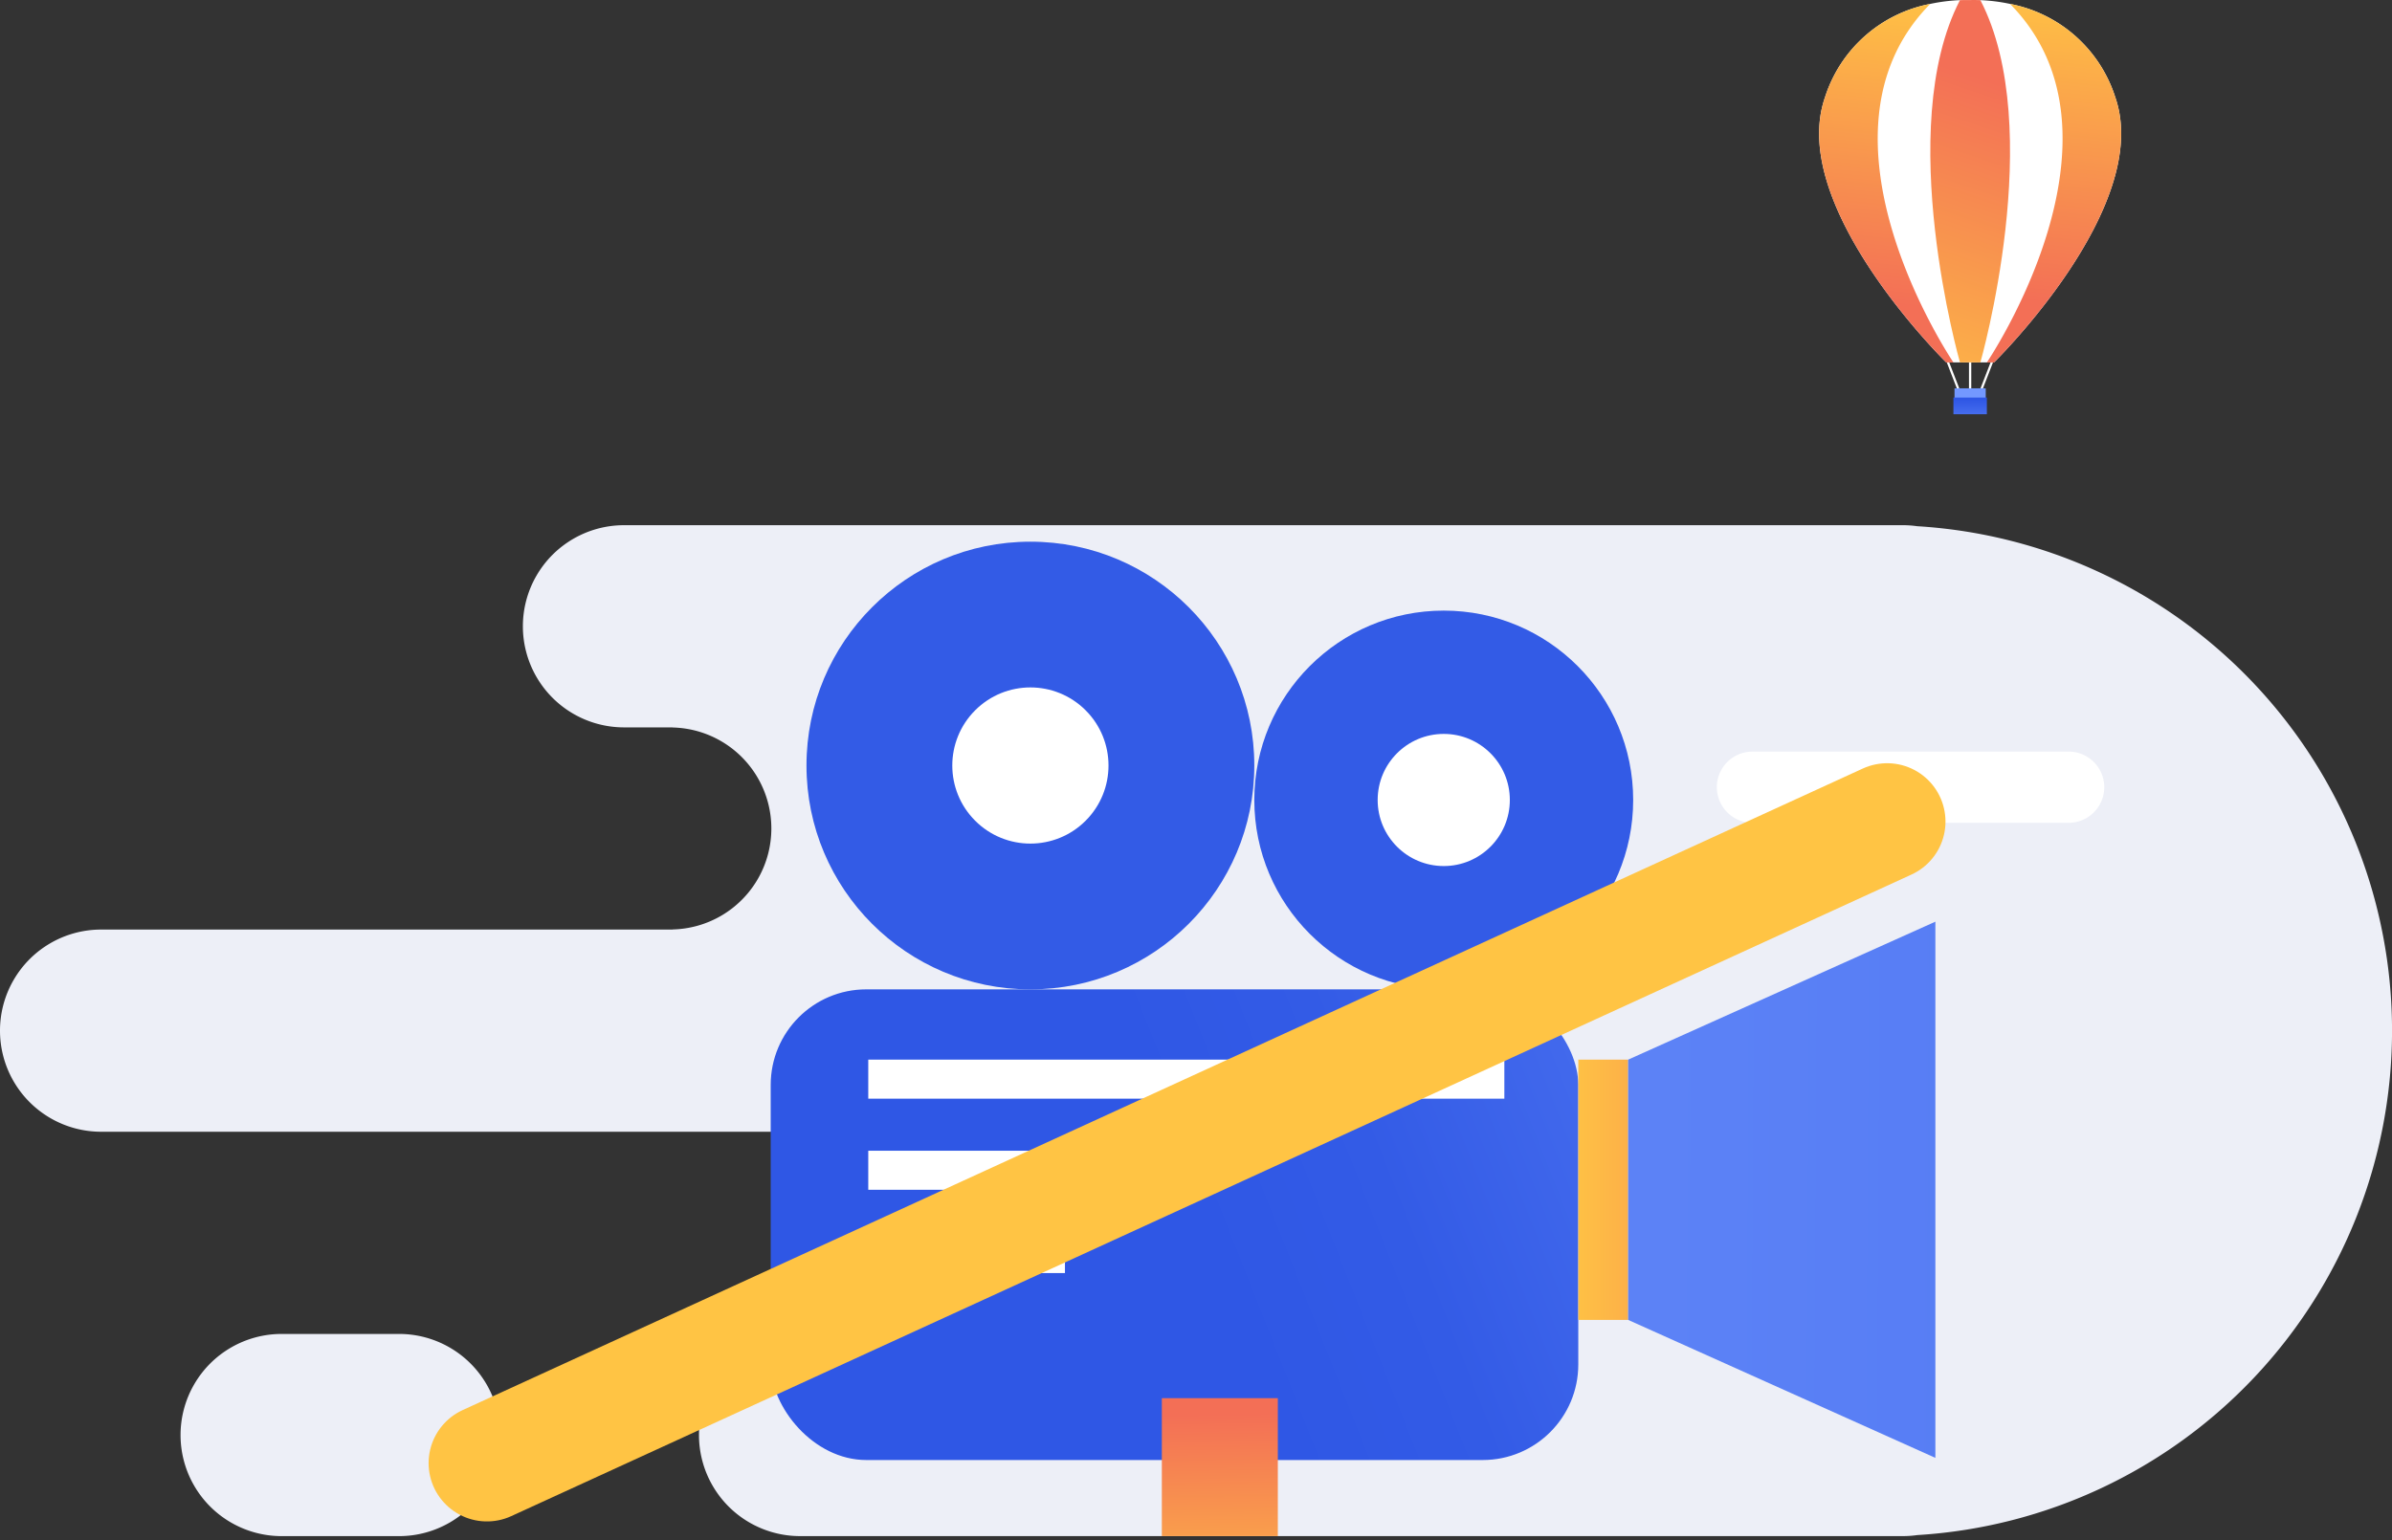 <svg xmlns="http://www.w3.org/2000/svg" xmlns:xlink="http://www.w3.org/1999/xlink" width="164" height="105.646" viewBox="0 0 164 105.646">
  <rect x="0" y="0" width="164" height="105.646" fill="#333333" stroke="none"/>
  <defs>
    <linearGradient id="linear-gradient" x1="0.534" y1="-0.057" x2="0.483" y2="1.04" gradientUnits="objectBoundingBox">
      <stop offset="0" stop-color="#ffc444"/>
      <stop offset="0.81" stop-color="#f36f56"/>
    </linearGradient>
    <linearGradient id="linear-gradient-2" x1="0.378" y1="1.27" x2="0.565" y2="-0.04" xlink:href="#linear-gradient"/>
    <linearGradient id="linear-gradient-3" x1="0.534" y1="-0.048" x2="0.483" y2="1.048" xlink:href="#linear-gradient"/>
    <linearGradient id="linear-gradient-4" x1="0.521" y1="2.038" x2="0.503" y2="0.708" gradientUnits="objectBoundingBox">
      <stop offset="0" stop-color="#2f57e5"/>
      <stop offset="0.996" stop-color="#7398ff"/>
    </linearGradient>
    <linearGradient id="linear-gradient-5" x1="0.497" y1="0.135" x2="0.52" y2="2.743" xlink:href="#linear-gradient-4"/>
    <linearGradient id="linear-gradient-6" x1="0.528" y1="0.493" x2="1.576" y2="0.25" gradientUnits="objectBoundingBox">
      <stop offset="0.004" stop-color="#2f57e5"/>
      <stop offset="0.229" stop-color="#335be6"/>
      <stop offset="0.484" stop-color="#4168ec"/>
      <stop offset="0.753" stop-color="#577ef4"/>
      <stop offset="0.996" stop-color="#7398ff"/>
    </linearGradient>
    <linearGradient id="linear-gradient-7" x1="-0.241" y1="0.504" x2="6.48" y2="0.467" xlink:href="#linear-gradient"/>
    <linearGradient id="linear-gradient-8" x1="8.865" y1="1.796" x2="-4.403" y2="1.667" gradientUnits="objectBoundingBox">
      <stop offset="0" stop-color="#2f57e5"/>
      <stop offset="1" stop-color="#7398ff"/>
    </linearGradient>
    <linearGradient id="linear-gradient-9" x1="0.5" y1="1.722" x2="0.449" y2="-2.236" gradientUnits="objectBoundingBox">
      <stop offset="0" stop-color="#ffc444"/>
      <stop offset="0.405" stop-color="#f36f56"/>
      <stop offset="1" stop-color="#f36f56"/>
    </linearGradient>
  </defs>
  <g id="no-live-vector" transform="translate(-3580.114 2240.843)">
    <g id="Group_6286" data-name="Group 6286" transform="translate(3580.114 -2204.824)">
      <g id="Group_5933" data-name="Group 5933" transform="translate(0)">
        <path id="Fill_3" data-name="Fill 3" d="M6.933,0a6.933,6.933,0,1,0,0,13.866h8.05A6.933,6.933,0,0,0,14.983,0Z" transform="translate(12.379 55.465)" fill="#edeff7"/>
        <path id="Fill_5" data-name="Fill 5" d="M131.456.071A6.985,6.985,0,0,0,130.518,0H42.783a6.933,6.933,0,0,0,0,13.866h3.342v.008a6.927,6.927,0,0,1,0,13.85v.008H6.933a6.933,6.933,0,0,0,0,13.866H56.392v.008a6.927,6.927,0,0,1,0,13.85v.008H54.857a6.933,6.933,0,1,0,0,13.866h75.662a6.986,6.986,0,0,0,.938-.071,34.659,34.659,0,0,0,0-69.189Z" transform="translate(0)" fill="#edeff7"/>
        <path id="Fill_28" data-name="Fill 28" d="M24.119,4.884H2.442A2.442,2.442,0,0,1,2.442,0H24.119a2.442,2.442,0,1,1,0,4.884" transform="translate(117.711 15.527)" fill="#fff"/>
      </g>
    </g>
    <g id="Group_11994" data-name="Group 11994" transform="translate(3704.836 -2240.843)">
      <g id="Group_11989" data-name="Group 11989" transform="translate(8.657 24.547)">
        <rect id="Rectangle_2573" data-name="Rectangle 2573" width="0.156" height="2.884" transform="translate(0 0.056) rotate(-21.125)" fill="#fff"/>
      </g>
      <g id="Group_11990" data-name="Group 11990" transform="translate(10.833 24.547)">
        <rect id="Rectangle_2574" data-name="Rectangle 2574" width="2.884" height="0.156" transform="translate(0 2.69) rotate(-68.875)" fill="#fff"/>
      </g>
      <g id="Group_11991" data-name="Group 11991" transform="translate(10.276 24.856)">
        <rect id="Rectangle_2575" data-name="Rectangle 2575" width="0.156" height="2.409" fill="#fff"/>
      </g>
      <g id="Group_11992" data-name="Group 11992" transform="translate(0 0)">
        <path id="Path_18412" data-name="Path 18412" d="M1397.744,1810.548v24.828h-2.079s-10.916-10.689-8.317-18.175a9.432,9.432,0,0,1,7.219-6.412h0a12,12,0,0,1,2.033-.258A8.567,8.567,0,0,1,1397.744,1810.548Z" transform="translate(-1386.948 -1810.521)" fill="#fff"/>
        <path id="Path_18413" data-name="Path 18413" d="M1396.156,1836.475h-.491s-10.916-10.689-8.317-18.175a9.432,9.432,0,0,1,7.219-6.412C1385.623,1820.939,1396.156,1836.475,1396.156,1836.475Z" transform="translate(-1386.948 -1811.619)" fill="url(#linear-gradient)"/>
      </g>
      <g id="Group_11993" data-name="Group 11993" transform="translate(7.62)">
        <path id="Path_18414" data-name="Path 18414" d="M1437.355,1810.548v24.828h2.079s10.916-10.689,8.317-18.175a9.432,9.432,0,0,0-7.219-6.412h0a12,12,0,0,0-2.033-.258A8.567,8.567,0,0,0,1437.355,1810.548Z" transform="translate(-1435.062 -1810.521)" fill="#fff"/>
        <path id="Path_18415" data-name="Path 18415" d="M1429.132,1810.53c-.28-.011-.516-.011-.7-.006s-.422-.005-.7.006c-4.574,8.818,0,24.846,0,24.846h1.4S1433.706,1819.349,1429.132,1810.53Z" transform="translate(-1425.695 -1810.521)" fill="url(#linear-gradient-2)"/>
        <path id="Path_18416" data-name="Path 18416" d="M1445.431,1836.475h.491s10.916-10.689,8.317-18.175a9.431,9.431,0,0,0-7.219-6.412C1455.965,1820.939,1445.431,1836.475,1445.431,1836.475Z" transform="translate(-1441.55 -1811.619)" fill="url(#linear-gradient-3)"/>
      </g>
      <rect id="Rectangle_2576" data-name="Rectangle 2576" width="2.142" height="1.358" transform="translate(9.283 26.632)" fill="url(#linear-gradient-4)"/>
      <rect id="Rectangle_2577" data-name="Rectangle 2577" width="2.293" height="1.144" transform="translate(9.208 27.265)" fill="url(#linear-gradient-5)"/>
    </g>
    <g id="Group_12388" data-name="Group 12388" transform="translate(3437.702 -2231)">
      <g id="Group_12377" data-name="Group 12377" transform="translate(228.41 32.033)">
        <circle id="Ellipse_447" data-name="Ellipse 447" cx="12.988" cy="12.988" r="12.988" fill="#335be6"/>
      </g>
      <g id="Group_12378" data-name="Group 12378" transform="translate(236.867 40.49)">
        <circle id="Ellipse_448" data-name="Ellipse 448" cx="4.531" cy="4.531" r="4.531" fill="#fff"/>
      </g>
      <g id="Group_12379" data-name="Group 12379" transform="translate(195.253 58.009)">
        <rect id="Rectangle_2648" data-name="Rectangle 2648" width="55.369" height="32.279" rx="6.552" fill="url(#linear-gradient-6)"/>
      </g>
      <g id="Group_12380" data-name="Group 12380" transform="translate(250.623 62.828)">
        <rect id="Rectangle_2649" data-name="Rectangle 2649" width="3.415" height="17.851" fill="url(#linear-gradient-7)"/>
      </g>
      <g id="Group_12381" data-name="Group 12381" transform="translate(254.038 53.367)">
        <path id="Path_18668" data-name="Path 18668" d="M263.9,67.2V85.05l21.064,9.461V57.738Z" transform="translate(-263.897 -57.738)" fill="url(#linear-gradient-8)"/>
      </g>
      <g id="Group_12382" data-name="Group 12382" transform="translate(201.942 62.828)">
        <rect id="Rectangle_2650" data-name="Rectangle 2650" width="43.611" height="2.678" fill="#fff"/>
      </g>
      <g id="Group_12383" data-name="Group 12383" transform="translate(201.942 69.076)">
        <rect id="Rectangle_2651" data-name="Rectangle 2651" width="13.485" height="2.678" fill="#fff"/>
      </g>
      <g id="Group_12384" data-name="Group 12384" transform="translate(201.942 74.788)">
        <rect id="Rectangle_2652" data-name="Rectangle 2652" width="13.485" height="2.678" fill="#fff"/>
      </g>
      <g id="Group_12385" data-name="Group 12385" transform="translate(222.07 86.046)">
        <rect id="Rectangle_2653" data-name="Rectangle 2653" width="7.952" height="9.461" fill="url(#linear-gradient-9)"/>
      </g>
      <g id="Group_12386" data-name="Group 12386" transform="translate(197.706 27.306)">
        <circle id="Ellipse_449" data-name="Ellipse 449" cx="15.352" cy="15.352" r="15.352" fill="#335be6"/>
      </g>
      <g id="Group_12387" data-name="Group 12387" transform="translate(205.485 35.084)">
        <circle id="Ellipse_450" data-name="Ellipse 450" cx="5.355" cy="5.355" r="5.355" transform="translate(0 7.573) rotate(-45)" fill="#fff"/>
      </g>
    </g>
    <line id="Line_60" data-name="Line 60" y1="44" x2="96" transform="translate(3613.5 -2184.5)" fill="none" stroke="#ffc444" stroke-linecap="round" stroke-width="8"/>
  </g>
</svg>
